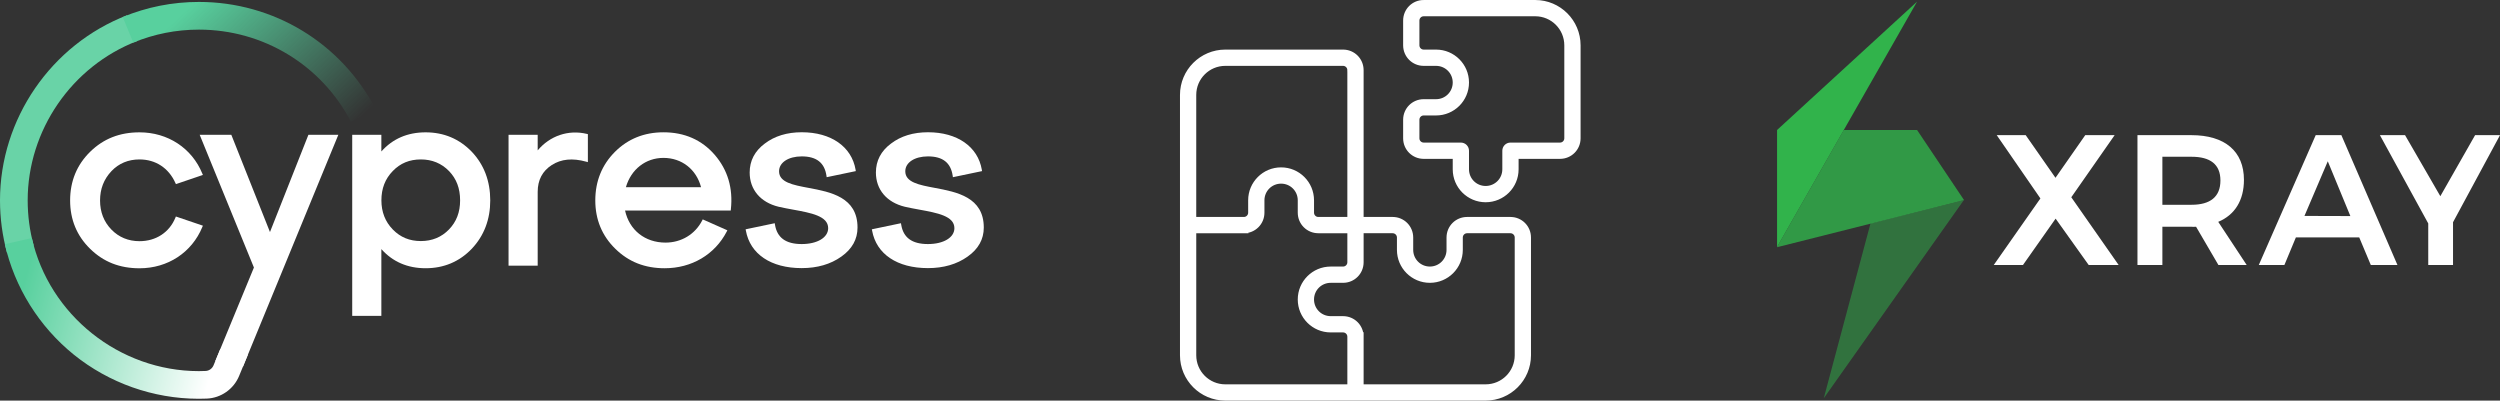 <?xml version="1.0" encoding="UTF-8" standalone="no"?>
<svg
   xmlns:dc="http://purl.org/dc/elements/1.1/"
   xmlns:cc="http://creativecommons.org/ns#"
   xmlns:rdf="http://www.w3.org/1999/02/22-rdf-syntax-ns#"
   xmlns:svg="http://www.w3.org/2000/svg"
   xmlns="http://www.w3.org/2000/svg"
   xmlns:sodipodi="http://sodipodi.sourceforge.net/DTD/sodipodi-0.dtd"
   xmlns:inkscape="http://www.inkscape.org/namespaces/inkscape"
   viewBox="0 0 3226.384 517"
   id="svg2"
   version="1.1"
   inkscape:version="0.91 r13725"
   sodipodi:docname="headerLight.svg"
   width="3226.384"
   height="517">
  <rect x="0" y="0" width="3226.384" height="517" fill="#333333" stroke="none"/>
  <defs
     id="defs8">
    <marker
       inkscape:isstock="true"
       style="overflow:visible"
       id="marker8454"
       refX="0"
       refY="0"
       orient="auto"
       inkscape:stockid="Arrow1Mend">
      <path
         inkscape:connector-curvature="0"
         transform="matrix(-0.4,0,0,-0.4,-4,0)"
         style="fill:#1b1e2e;fill-opacity:1;fill-rule:evenodd;stroke:#1b1e2e;stroke-width:1pt;stroke-opacity:1"
         d="M 0,0 5,-5 -12.5,0 5,5 0,0 Z"
         id="path8456" />
    </marker>
    <marker
       inkscape:isstock="true"
       style="overflow:visible"
       id="marker7644"
       refX="0"
       refY="0"
       orient="auto"
       inkscape:stockid="Arrow1Mend">
      <path
         inkscape:connector-curvature="0"
         transform="matrix(-0.4,0,0,-0.4,-4,0)"
         style="fill:#1b1e2e;fill-opacity:1;fill-rule:evenodd;stroke:#1b1e2e;stroke-width:1pt;stroke-opacity:1"
         d="M 0,0 5,-5 -12.5,0 5,5 0,0 Z"
         id="path7646" />
    </marker>
    <marker
       inkscape:isstock="true"
       style="overflow:visible"
       id="marker8454-3"
       refX="0"
       refY="0"
       orient="auto"
       inkscape:stockid="Arrow1Mend">
      <path
         inkscape:connector-curvature="0"
         transform="matrix(-0.4,0,0,-0.4,-4,0)"
         style="fill:#1b1e2e;fill-opacity:1;fill-rule:evenodd;stroke:#1b1e2e;stroke-width:1pt;stroke-opacity:1"
         d="M 0,0 5,-5 -12.5,0 5,5 0,0 Z"
         id="path8456-8" />
    </marker>
    <marker
       inkscape:isstock="true"
       style="overflow:visible"
       id="marker7644-2"
       refX="0"
       refY="0"
       orient="auto"
       inkscape:stockid="Arrow1Mend">
      <path
         inkscape:connector-curvature="0"
         transform="matrix(-0.4,0,0,-0.4,-4,0)"
         style="fill:#1b1e2e;fill-opacity:1;fill-rule:evenodd;stroke:#1b1e2e;stroke-width:1pt;stroke-opacity:1"
         d="M 0,0 5,-5 -12.5,0 5,5 0,0 Z"
         id="path7646-0" />
    </marker>
  </defs>
  <sodipodi:namedview
     pagecolor="#ffffff"
     bordercolor="#666666"
     borderopacity="1"
     objecttolerance="10"
     gridtolerance="10"
     guidetolerance="10"
     inkscape:pageopacity="0"
     inkscape:pageshadow="2"
     inkscape:window-width="1920"
     inkscape:window-height="1137"
     id="namedview6"
     showgrid="false"
     showguides="true"
     inkscape:guide-bbox="true"
     inkscape:zoom="0.23046875"
     inkscape:cx="1479.2139"
     inkscape:cy="58.744756"
     inkscape:window-x="-8"
     inkscape:window-y="-8"
     inkscape:window-maximized="1"
     inkscape:current-layer="svg2"
     fit-margin-top="0"
     fit-margin-left="0"
     fit-margin-right="0"
     fit-margin-bottom="0">
    <sodipodi:guide
       position="1399.493,260.669"
       orientation="0,1"
       id="guide4239" />
    <sodipodi:guide
       position="1781.323,176.059"
       orientation="1,0"
       id="guide4241" />
  </sodipodi:namedview>
  <g
     transform="matrix(5.782,0,0,5.782,-1239.833,272.969)"
     id="layer1-1"
     inkscape:label="Layer 1">
    <path
       style="fill:#ffffff;fill-opacity:1"
       inkscape:connector-curvature="0"
       id="path12-1"
       d="m 666.573,-17.043 6.644,9.518 6.644,-9.518 6.561,0 -9.675,13.861 10.571,15.122 -6.686,0 -7.384,-10.352 -7.29,10.352 -6.519,0 10.414,-14.861 -9.748,-14.122 6.467,0 z m 43.012,28.983 -4.989,-8.54 c -0.347,0.03 -0.695,0.03 -1.041,0 l -6.478,0 0,8.54 -5.561,0 0,-28.984 12.039,0 c 7.467,0 11.727,3.593 11.727,9.977 0,4.561 -2.02,7.821 -5.738,9.373 l 6.353,9.633 -6.311,0 z m -12.497,-13.445 6.509,0 c 4.166,0 6.436,-1.77 6.436,-5.416 0,-3.645 -2.312,-5.3 -6.436,-5.3 l -6.52,0 0,10.727 0.009,0 z m 43.928,7.29 -14.143,0 -2.562,6.155 -5.717,0 12.705,-28.984 5.728,0 12.518,28.984 -5.947,0 -2.583,-6.155 z M 739.037,1.016 733.996,-11.211 728.789,0.985 739.037,1.015 Z m 22.912,1.374 0,9.55 -5.53,0 0,-9.279 -10.789,-19.704 5.613,0 7.873,13.622 7.759,-13.622 5.561,0 -10.487,19.433 z" />
    <g
       transform="matrix(0.721,0,0,0.721,649.715,-253.089)"
       id="g4316-9">
      <path
         d="m 4.207,347.509 -28.879,7.219 -14.46,54.095 z"
         id="path6-9"
         inkscape:connector-curvature="0"
         style="opacity:0.5;fill:#31b34b" />
      <path
         d="m -53.591,325.787 0,36.202 43.338,-75.941 z"
         id="path10-4"
         inkscape:connector-curvature="0"
         style="fill:#31b34b" />
      <path
         style="opacity:0.8;fill:#31b34b"
         d="m -32.933,325.786 -20.658,36.202 0,0.085 57.803,-14.566 0.094,0 -14.554,-21.707 -22.685,0 z"
         id="path4146-8"
         inkscape:connector-curvature="0" />
    </g>
  </g>
  <g
     id="g4302"
     transform="matrix(0.538,0,0,0.538,-3.765,0.725)">
	<path
   id="path4304"
   d="M 23.9,605.3 C 12.7,564.5 7,522 7,479.3 7,284.1 129.6,105.6 312,35.2 l 24,61.9 C 178.9,157.7 73.4,311.3 73.4,479.3 c 0,36.8 4.9,73.3 14.5,108.5 l -64,17.5 z"
   class="st0"
   inkscape:connector-curvature="0"
   style="fill:#69d3a7" />

	
		<linearGradient
   gradientTransform="matrix(1,0,0,-1,0,778.15)"
   y2="418.64"
   x2="796.936"
   y1="805.792"
   x1="434.707"
   gradientUnits="userSpaceOnUse"
   id="SVGID_1_-6">
		<stop
   id="stop4307"
   style="stop-color:#58D09E"
   offset="9.390000e-02" />

		<stop
   id="stop4309"
   style="stop-color:#58D09E;stop-opacity:0"
   offset="0.988" />

	</linearGradient>

	<path
   style="fill:url(#SVGID_1_-6)"
   id="path4311"
   d="m 848.9,290.7 c -71,-136.3 -210.8,-221 -364.7,-221 -54.5,0 -107.5,10.5 -157.4,31.1 L 301.3,39.5 C 359.3,15.5 420.8,3.3 484.2,3.3 663,3.3 825.3,101.6 907.8,260 l -58.9,30.7 z"
   class="st1"
   inkscape:connector-curvature="0" />

	<path
   id="path4313"
   d="m 341.7,381.1 c 38.5,0 69.9,20.5 86,56.4 l 1.3,2.8 64.7,-22 -1.4,-3.3 c -25,-61 -82.7,-98.9 -150.6,-98.9 -47.7,0 -86.5,15.3 -118.5,46.7 -31.8,31.2 -48,70.4 -48,116.7 0,45.8 16.1,84.9 48,116 32,31.4 70.8,46.7 118.5,46.7 67.8,0 125.5,-37.9 150.6,-98.9 l 1.4,-3.3 -64.8,-22 -1.2,2.9 c -14.4,35.2 -46.6,56.3 -86,56.3 -26.8,0 -49.5,-9.4 -67.4,-27.8 -18.2,-18.7 -27.3,-42.2 -27.3,-69.8 0,-27.8 9,-50.9 27.3,-70.4 17.9,-18.8 40.6,-28.1 67.4,-28.1 z"
   class="st2"
   inkscape:connector-curvature="0"
   style="fill:#ffffff" />

	<path
   id="path4315"
   d="m 1138.8,362.8 c -29.8,-31 -67.1,-46.7 -110.8,-46.7 -43.4,0 -79.1,15.4 -106.2,45.9 l 0,-40 -69.9,0 0,434.3 69.9,0 0,-160.1 c 27.1,30.4 62.8,45.9 106.2,45.9 43.7,0 81,-15.7 110.8,-46.8 29.4,-31.2 44.2,-70.2 44.2,-115.9 0,-46.3 -14.8,-85.5 -44.2,-116.6 z M 1084,549.1 c -17.9,18.5 -40.6,27.8 -67.4,27.8 -27.2,0 -49.2,-9.1 -67.4,-27.8 -18.2,-18.7 -27.3,-42.2 -27.3,-69.8 0,-28.4 8.9,-51.5 27.3,-70.4 18.2,-18.8 40.2,-27.8 67.4,-27.8 26.8,0 49.5,9.4 67.4,27.8 18,18.6 26.7,41.6 26.7,70.4 0,28.4 -8.8,51.3 -26.7,69.8 z"
   class="st2"
   inkscape:connector-curvature="0"
   style="fill:#ffffff" />

	<path
   id="path4317"
   d="m 1296.8,359.4 0,-37.4 -69.9,0 0,314 69.9,0 0,-177.1 c 0,-28.4 11.4,-50.1 34,-64.5 22.4,-14.3 49.3,-17 82.2,-8 l 4.2,1.2 0,-67.2 -2.6,-0.6 c -44.2,-10.6 -88.5,4.6 -117.8,39.6 z"
   class="st2"
   inkscape:connector-curvature="0"
   style="fill:#ffffff" />

	<path
   id="path4319"
   d="m 1598.5,316 c -46.1,0 -85.1,15.7 -116.2,46.7 -31.4,31.4 -47.3,70.6 -47.3,116.7 0,45.8 16.1,84.9 48,116 32,31.4 70.8,46.7 118.5,46.7 64.6,0 120.2,-32.8 148.7,-87.8 l 1.6,-3.2 -59.1,-26.2 -1.4,2.8 c -17.1,33.1 -50,52.9 -87.9,52.9 -49.2,0 -86.8,-30 -97,-76.9 l 253.5,0 0.3,-3 c 5.5,-50.7 -7.6,-94.6 -38.7,-130.6 -31.1,-35.9 -72.5,-54.1 -123,-54.1 z m -90.1,131.7 c 12.4,-42.9 47.4,-70.3 90.1,-70.3 43.9,0 78.9,27.4 90.2,70.3 l -180.3,0 z"
   class="st2"
   inkscape:connector-curvature="0"
   style="fill:#ffffff" />

	<path
   id="path4321"
   d="m 1946.8,449.4 c -38.1,-7.1 -71,-13.4 -71,-39.9 0,-21 22.4,-35.7 54.4,-35.7 35.4,0 54.7,15.2 59.3,46.4 l 0.5,3.5 69.9,-14.6 -0.5,-3.2 c -9.4,-55.5 -58.9,-90 -129.1,-90 -35.3,0 -65.1,9.1 -88.7,27.1 -24.1,17.9 -36.3,41.2 -36.3,69.5 0,40.9 25.9,71.6 69.4,82.1 11.3,2.6 23.2,4.8 34.7,6.9 43.3,7.9 84.2,15.4 84.2,44.5 0,22.5 -26.1,38.1 -63.5,38.1 -38,0 -59,-15.2 -64.1,-46.5 l -0.6,-3.5 -69.8,14.6 0.6,3.2 c 10.2,56.3 60.2,89.9 133.9,89.9 37.4,0 69.5,-9.3 95.2,-27.7 25.7,-18.1 38.7,-41.5 38.7,-69.5 0.2,-73.1 -64.8,-85.4 -117.2,-95.2 z"
   class="st2"
   inkscape:connector-curvature="0"
   style="fill:#ffffff" />

	<path
   id="path4323"
   d="m 2249.6,449.4 c -38.1,-7.1 -71,-13.4 -71,-39.9 0,-21 22.4,-35.7 54.4,-35.7 35.4,0 54.7,15.2 59.3,46.4 l 0.5,3.5 69.9,-14.6 -0.5,-3.2 c -9.4,-55.5 -58.9,-90 -129.1,-90 -35.3,0 -65.1,9.1 -88.7,27.1 -24.1,17.9 -36.3,41.2 -36.3,69.5 0,40.9 25.9,71.6 69.4,82.1 11.3,2.6 23.2,4.8 34.7,6.9 43.3,7.9 84.2,15.4 84.2,44.5 0,22.5 -26.1,38.1 -63.5,38.1 -38,0 -59,-15.2 -64.1,-46.5 l -0.6,-3.5 -69.8,14.6 0.6,3.2 c 10.2,56.3 60.2,89.9 133.9,89.9 37.4,0 69.5,-9.3 95.3,-27.7 25.7,-18.1 38.7,-41.5 38.7,-69.5 0.1,-73.1 -65,-85.4 -117.3,-95.2 z"
   class="st2"
   inkscape:connector-curvature="0"
   style="fill:#ffffff" />

	<path
   id="path4325"
   d="M 746.8,322 654.6,555.3 561.9,322 486,322 616.1,640.4 523.5,864.9 589.9,878.1 818.6,322 l -71.8,0 z"
   class="st2"
   inkscape:connector-curvature="0"
   style="fill:#ffffff" />

	
		<linearGradient
   gradientTransform="matrix(1,0,0,-1,0,778.15)"
   y2="-101.769"
   x2="693.948"
   y1="82.424"
   x1="1.925"
   gradientUnits="userSpaceOnUse"
   id="SVGID_00000032612182648562260020000018097195755536511150_">
		<stop
   id="stop4328"
   style="stop-color:#58D09E"
   offset="7.740000e-02" />

		<stop
   id="stop4330"
   style="stop-color:#FFFFFF"
   offset="0.762" />

	</linearGradient>

	<path
   id="path4332"
   d="m 535.4,836 -16.2,39.1 c -3.2,7.7 -10.6,13 -18.8,13.4 -5.5,0.2 -11,0.4 -16.5,0.4 C 293.6,888.8 125.2,754.6 83.4,569.7 L 18.6,584.3 C 42,688 100.8,782.1 184.1,849.4 c 84.3,68 190.4,105.6 299,105.8 0.2,0 1,0 1,0 6.4,0 12.7,-0.2 19,-0.4 34.1,-1.4 64.5,-22.8 77.5,-54.4 L 601.7,849.2 535.4,836 Z"
   style="fill:url(#SVGID_00000032612182648562260020000018097195755536511150_)"
   inkscape:connector-curvature="0" />

</g>
  <!--! Font Awesome Pro 6.3.0 by @fontawesome - https://fontawesome.com License - https://fontawesome.com/license (Commercial License) Copyright 2023 Fonticons, Inc. -->
  <path
     d="m 1829.323,26.5 c 0,-4.4 3.6,-8 8,-8 l 144,0 c 22.1,0 40,17.9 40,40 l 0,120 c 0,4.4 -3.6,8 -8,8 l -64,0 c -4.4,0 -8,3.6 -8,8 l 0,24 c 0,13.3 -10.7,24 -24,24 -13.3,0 -24,-10.7 -24,-24 l 0,-24 c 0,-4.4 -3.6,-8 -8,-8 l -48,0 c -4.4,0 -8,-3.6 -8,-8 l 0,-24 c 0,-4.4 3.6,-8 8,-8 l 16,0 c 22.1,0 40,-17.9 40,-40 0,-22.1 -17.9,-40 -40,-40 l -16,0 c -4.4,0 -8,-3.6 -8,-8 l 0,-32 z m 8,-24 c -13.3,0 -24,10.7 -24,24 l 0,32 c 0,13.3 10.7,24 24,24 l 16,0 c 13.3,0 24,10.7 24,24 0,13.3 -10.7,24 -24,24 l -16,0 c -13.3,0 -24,10.7 -24,24 l 0,24 c 0,13.3 10.7,24 24,24 l 40,0 0,16 c 0,22.1 17.9,40 40,40 22.1,0 40,-17.9 40,-40 l 0,-16 56,0 c 13.3,0 24,-10.7 24,-24 l 0,-120 c 0,-30.9 -25.1,-56 -56,-56 l -144,0 z m -256,64 c -30.9,0 -56,25.1 -56,56 l 0,168 0,168 c 0,30.9 25.1,56 56,56 l 168,0 168,0 c 30.9,0 56,-25.1 56,-56 l 0,-152 c 0,-13.3 -10.7,-24 -24,-24 l -56,0 c -13.3,0 -24,10.7 -24,24 l 0,16 c 0,13.3 -10.7,24 -24,24 -13.3,0 -24,-10.7 -24,-24 l 0,-16 c 0,-13.3 -10.7,-24 -24,-24 l -40,0 0,-192 c 0,-13.3 -10.7,-24 -24,-24 l -152,0 z m 160,24 0,192 -40,0 c -4.4,0 -8,-3.6 -8,-8 l 0,-16 c 0,-22.1 -17.9,-40 -40,-40 -22.1,0 -40,17.9 -40,40 l 0,16 c 0,4.4 -3.6,8 -8,8 l -64,0 0,-160 c 0,-22.1 17.9,-40 40,-40 l 152,0 c 4.4,0 8,3.6 8,8 z m -136,208 c 13.3,0 24,-10.7 24,-24 l 0,-16 c 0,-13.3 10.7,-24 24,-24 13.3,0 24,10.7 24,24 l 0,16 c 0,13.3 10.7,24 24,24 l 40,0 0,40 c 0,4.4 -3.6,8 -8,8 l -16,0 c -22.1,0 -40,17.9 -40,40 0,22.1 17.9,40 40,40 l 16,0 c 4.4,0 8,3.6 8,8 l 0,64 -160,0 c -22.1,0 -40,-17.9 -40,-40 l 0,-160 64,0 z m 152,136 c 0,-13.3 -10.7,-24 -24,-24 l -16,0 c -13.3,0 -24,-10.7 -24,-24 0,-13.3 10.7,-24 24,-24 l 16,0 c 13.3,0 24,-10.7 24,-24 l 0,-40 40,0 c 4.4,0 8,3.6 8,8 l 0,16 c 0,22.1 17.9,40 40,40 22.1,0 40,-17.9 40,-40 l 0,-16 c 0,-4.4 3.6,-8 8,-8 l 56,0 c 4.4,0 8,3.6 8,8 l 0,152 c 0,22.1 -17.9,40 -40,40 l -160,0 0,-64 z"
     id="path4"
     style="fill:#ffffff;fill-opacity:1;stroke:#ffffff;stroke-width:5;stroke-miterlimit:4;stroke-dasharray:none;stroke-opacity:1"
     inkscape:connector-curvature="0" />
  <style
     id="style4139"
     type="text/css">
	.st0{fill:#69D3A7;}
	.st1{fill:url(#SVGID_1_);}
	.st2{fill:#1B1E2E;}
	.st3{fill:url(#SVGID_00000000930500662690563170000002800711718681554086_);}
</style>
  <style
     type="text/css"
     id="style4137">
	.st0{fill:#69D3A7;}
	.st1{fill:url(#SVGID_1_);}
	.st2{fill:#FFFFFF;}
	.st3{fill:url(#SVGID_00000170257777503591623190000012030199007927980729_);}
</style>
  <style
     type="text/css"
     id="style4196">
	.st0{fill:#69D3A7;}
	.st1{fill:url(#SVGID_1_);}
	.st2{fill:#1B1E2E;}
	.st3{fill:url(#SVGID_00000000930500662690563170000002800711718681554086_);}
</style>
  <style
     type="text/css"
     id="style4137-8">
	.st0{fill:#69D3A7;}
	.st1{fill:url(#SVGID_1_);}
	.st2{fill:#FFFFFF;}
	.st3{fill:url(#SVGID_00000170257777503591623190000012030199007927980729_);}
</style>
  <style
     type="text/css"
     id="style4196-6">
	.st0{fill:#69D3A7;}
	.st1{fill:url(#SVGID_1_);}
	.st2{fill:#1B1E2E;}
	.st3{fill:url(#SVGID_00000000930500662690563170000002800711718681554086_);}
</style>
  <style
     id="style4300"
     type="text/css">
	.st0{fill:#69D3A7;}
	.st1{fill:url(#SVGID_1_);}
	.st2{fill:#FFFFFF;}
	.st3{fill:url(#SVGID_00000170257777503591623190000012030199007927980729_);}
</style>
</svg>
